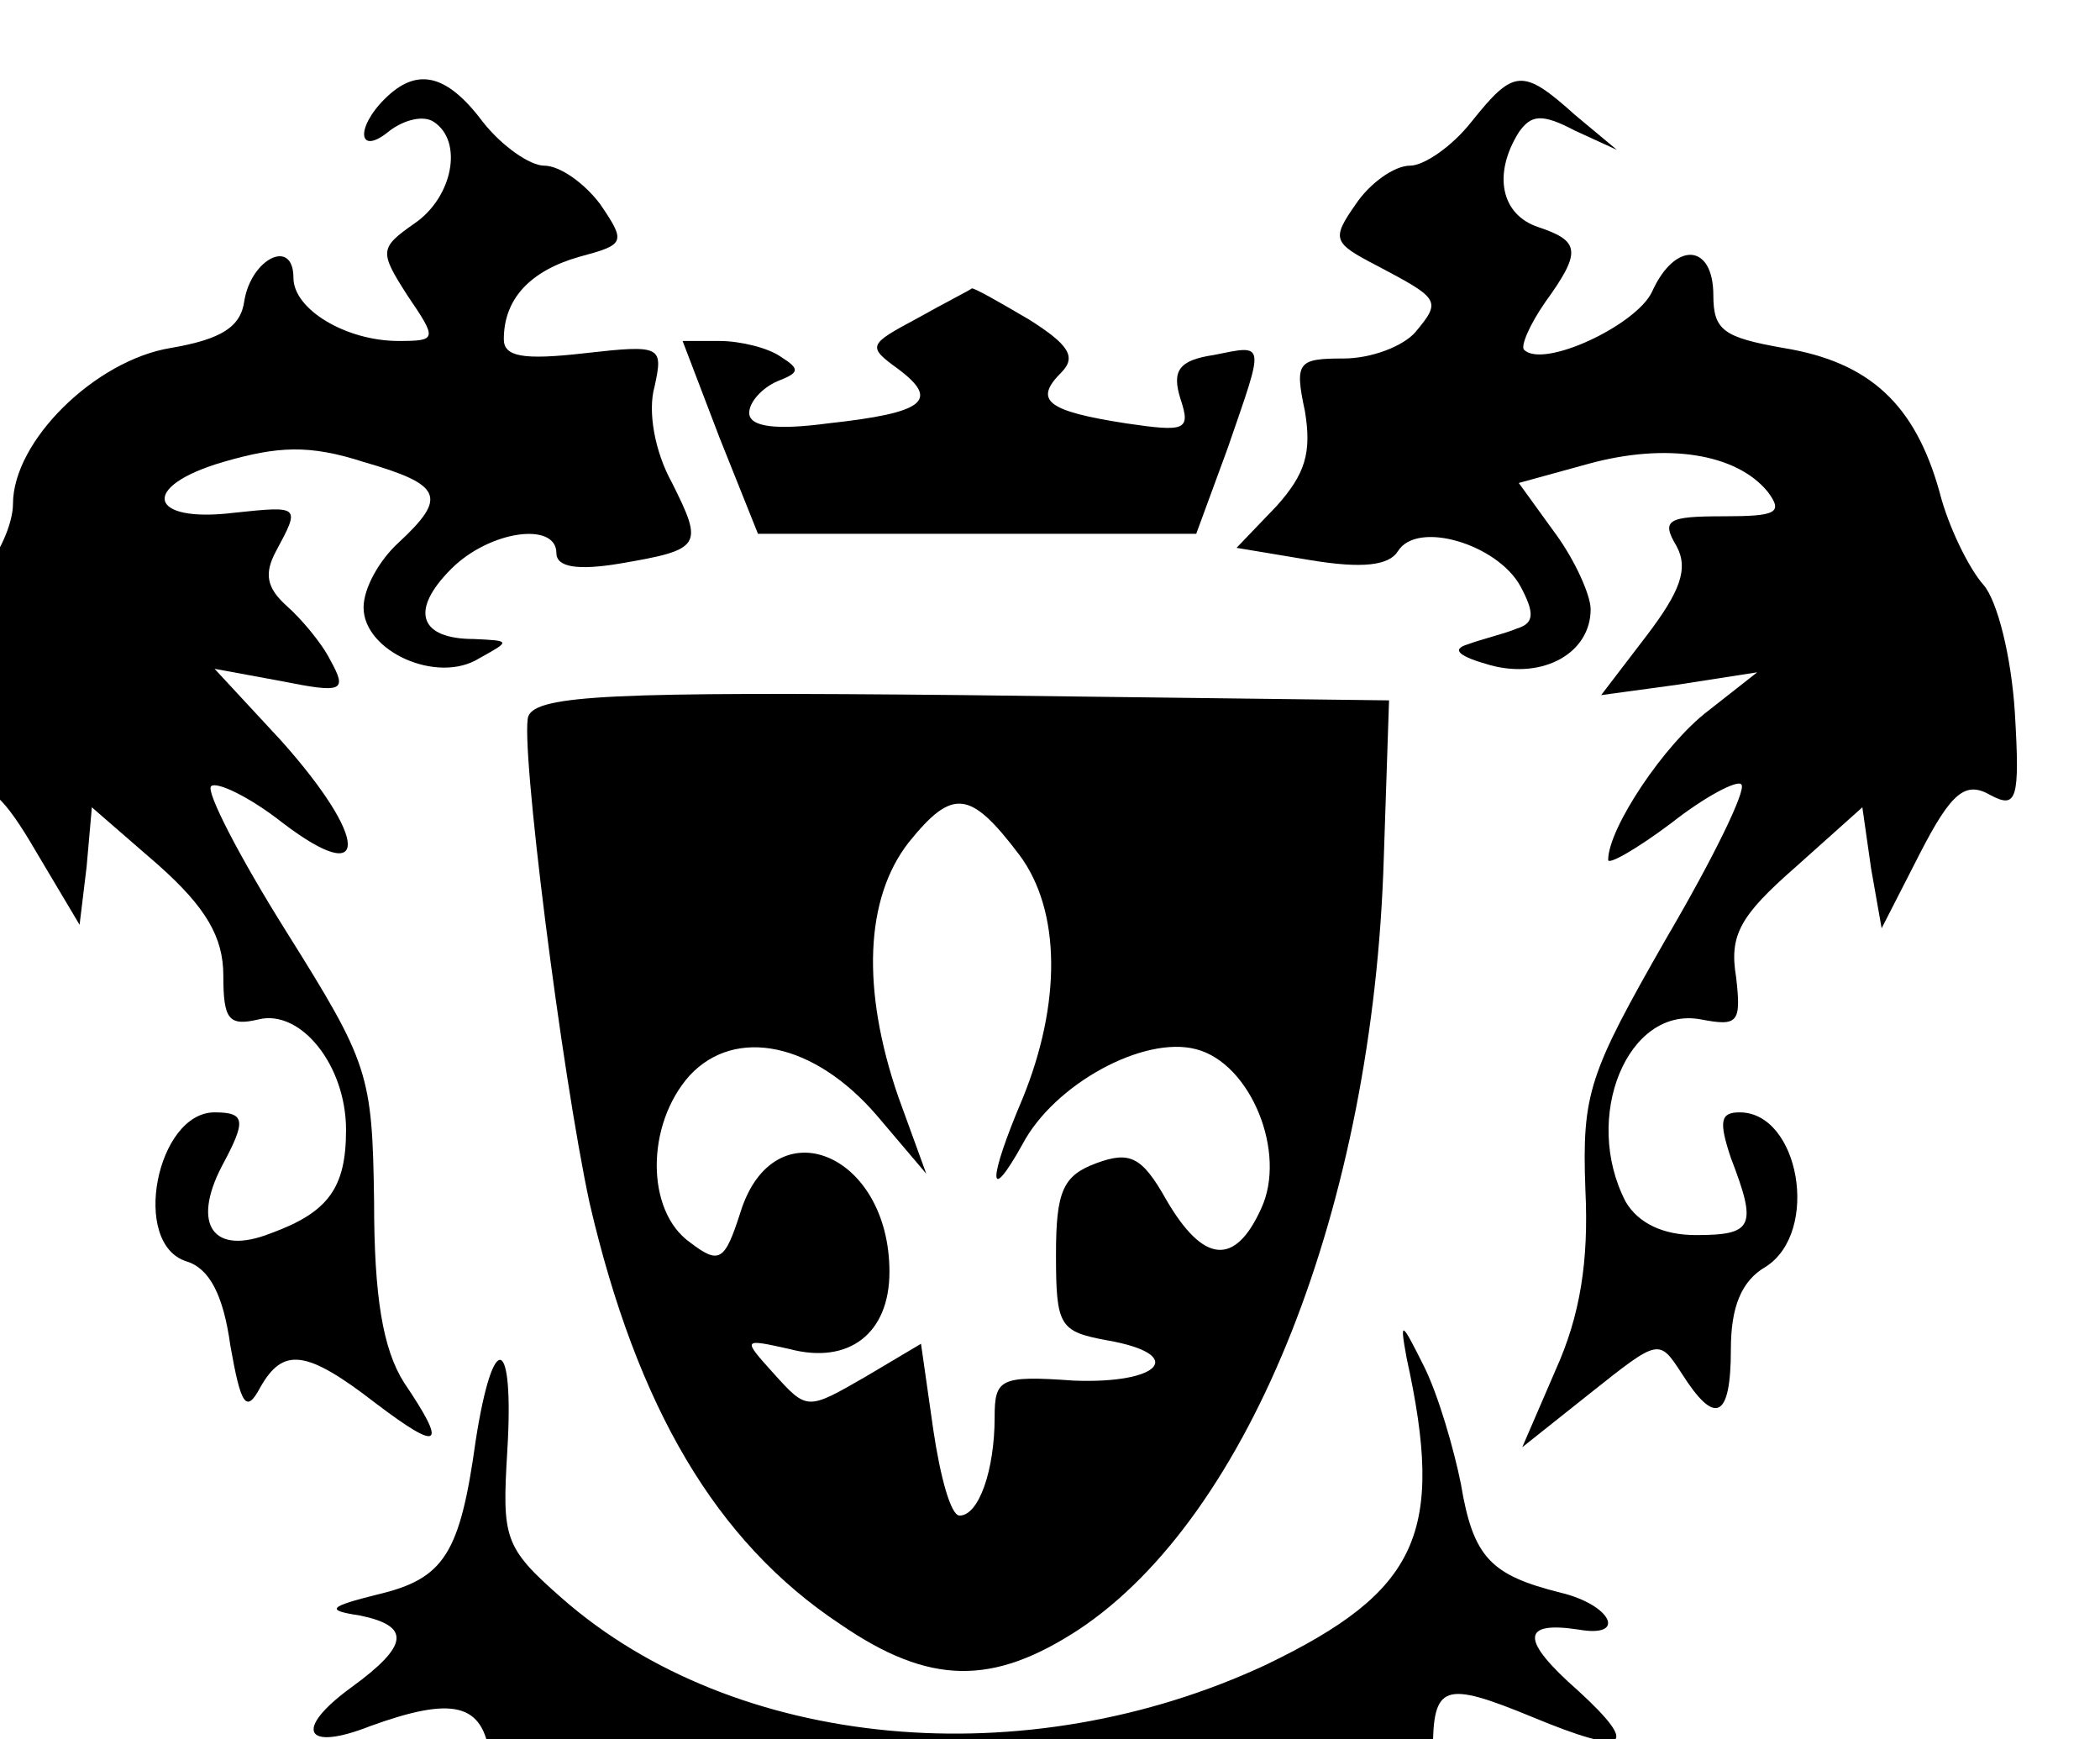 <?xml version="1.0" encoding="UTF-8" standalone="no"?>
<!-- Created with Inkscape (http://www.inkscape.org/) -->

<svg
   width="41.929mm"
   height="34.723mm"
   viewBox="0 0 41.929 34.723"
   version="1.1"
   id="svg1"
   xml:space="preserve"
   xmlns:inkscape="http://www.inkscape.org/namespaces/inkscape"
   xmlns:sodipodi="http://sodipodi.sourceforge.net/DTD/sodipodi-0.dtd"
   xmlns="http://www.w3.org/2000/svg"
   xmlns:svg="http://www.w3.org/2000/svg"><sodipodi:namedview
     id="namedview1"
     pagecolor="#ffffff"
     bordercolor="#000000"
     borderopacity="0.25"
     inkscape:showpageshadow="2"
     inkscape:pageopacity="0.0"
     inkscape:pagecheckerboard="0"
     inkscape:deskcolor="#d1d1d1"
     inkscape:document-units="mm"><inkscape:page
       x="-3.4665183e-13"
       y="0"
       width="41.929"
       height="34.723"
       id="page2"
       margin="0"
       bleed="0" /></sodipodi:namedview><defs
     id="defs1" /><g
     inkscape:label="Layer 1"
     inkscape:groupmode="layer"
     id="layer1"
     transform="translate(-151.148,-34.757)"><g
       transform="matrix(0.035,0,0,-0.035,-17.643,235.814)"
       fill="#000000"
       stroke="none"
       id="g73"
       style="fill:#000000;fill-opacity:1"><path
         d="m 5042,5688 c -17,-17 -15,-33 3,-18 8,6 19,9 25,5 17,-11 11,-43 -11,-58 -20,-14 -20,-16 -4,-41 17,-25 17,-26 -5,-26 -30,0 -60,18 -60,36 0,23 -24,11 -28,-13 -2,-15 -13,-22 -42,-27 -43,-7 -90,-53 -90,-89 0,-11 -8,-30 -19,-41 -11,-13 -21,-43 -24,-78 -6,-58 -1,-68 20,-47 8,8 18,-1 36,-32 l 25,-42 4,33 3,34 38,-33 c 27,-24 37,-41 37,-63 0,-25 3,-29 20,-25 24,6 50,-26 50,-63 0,-33 -10,-47 -43,-59 -33,-13 -45,5 -28,38 14,26 14,31 -4,31 -33,0 -48,-75 -16,-85 13,-4 21,-19 25,-48 6,-34 9,-39 17,-24 13,23 26,22 66,-9 37,-28 41,-25 16,12 -12,19 -17,49 -17,103 -1,73 -3,79 -50,154 -27,43 -46,80 -43,83 3,3 22,-6 41,-21 50,-38 49,-9 -1,47 l -38,41 38,-7 c 35,-7 38,-6 28,12 -5,10 -17,24 -25,31 -11,10 -13,18 -6,31 14,26 14,26 -24,22 -49,-6 -54,15 -6,29 31,9 49,10 80,0 45,-13 48,-20 20,-46 -11,-10 -20,-26 -20,-37 0,-25 42,-44 66,-29 18,10 18,10 -3,11 -31,0 -37,16 -13,40 22,22 60,27 60,9 0,-8 12,-10 36,-6 47,8 48,10 30,46 -10,18 -14,41 -10,55 5,23 4,24 -40,19 -35,-4 -46,-2 -46,8 0,23 15,39 43,47 26,7 27,8 12,30 -9,12 -23,22 -32,22 -8,0 -24,11 -35,25 -21,28 -38,31 -56,13 z"
         id="path1"
         style="fill:#000000;fill-opacity:1" /><path
         d="m 5662,5675 c -11,-14 -27,-25 -35,-25 -9,0 -23,-10 -31,-22 -14,-20 -13,-22 12,-35 36,-19 37,-20 22,-38 -7,-8 -25,-15 -41,-15 -26,0 -28,-2 -22,-30 4,-24 0,-36 -16,-54 l -23,-24 42,-7 c 30,-5 45,-3 50,5 11,18 57,4 70,-20 8,-15 8,-21 -2,-24 -7,-3 -20,-6 -28,-9 -10,-3 -5,-7 13,-12 30,-8 57,7 57,32 0,8 -9,28 -20,43 l -21,29 40,11 c 44,12 84,6 102,-16 9,-12 5,-14 -25,-14 -32,0 -36,-2 -27,-17 7,-13 2,-26 -17,-51 l -26,-34 44,6 45,7 -28,-22 c -25,-19 -57,-67 -57,-85 0,-3 16,6 36,21 19,15 38,25 40,22 3,-3 -16,-42 -43,-88 -44,-77 -48,-88 -46,-143 2,-41 -3,-72 -17,-103 l -19,-44 39,31 c 39,31 39,31 52,11 19,-30 28,-26 28,14 0,24 6,39 20,47 31,20 19,88 -15,88 -11,0 -12,-5 -5,-26 15,-39 13,-44 -20,-44 -19,0 -33,7 -40,19 -25,48 1,112 43,104 21,-4 23,-2 20,24 -4,24 2,35 34,63 l 38,34 5,-35 6,-34 22,43 c 18,35 26,41 40,33 15,-8 17,-3 14,47 -2,32 -10,64 -18,73 -8,9 -20,33 -25,53 -14,50 -40,74 -89,82 -34,6 -40,10 -40,30 0,30 -22,31 -35,2 -9,-19 -62,-44 -73,-33 -2,2 3,14 12,27 21,29 20,35 -4,43 -21,7 -26,30 -11,54 7,10 13,11 32,1 l 24,-11 -24,20 c -30,27 -35,26 -59,-4 z"
         id="path2"
         style="fill:#000000;fill-opacity:1" /><path
         d="m 5346,5563 c -28,-15 -29,-16 -11,-29 24,-18 15,-25 -40,-31 -30,-4 -45,-2 -45,6 0,6 7,14 16,18 13,5 13,7 2,14 -7,5 -23,9 -35,9 h -21 l 21,-55 22,-55 h 125 125 l 18,49 c 21,61 22,59 -8,53 -20,-3 -24,-9 -19,-25 6,-18 3,-19 -31,-14 -45,7 -53,13 -37,29 9,9 4,16 -18,30 -17,10 -31,18 -33,18 -1,-1 -15,-8 -31,-17 z"
         id="path8"
         style="fill:#000000;fill-opacity:1" /><path
         d="m 5124,5336 c -5,-14 19,-204 35,-278 27,-116 72,-193 143,-240 51,-35 87,-35 136,-3 98,65 168,242 174,440 l 3,90 -243,3 c -199,2 -243,0 -248,-12 z m 280,-79 c 24,-32 24,-85 2,-139 -20,-47 -20,-62 0,-26 18,34 69,62 99,54 31,-8 52,-59 37,-91 -15,-33 -33,-31 -54,5 -14,25 -21,28 -40,21 -19,-7 -23,-16 -23,-52 0,-41 2,-44 29,-49 46,-8 31,-25 -19,-23 -42,3 -45,1 -45,-21 0,-30 -9,-56 -20,-56 -5,0 -11,22 -15,49 l -7,49 -32,-19 c -33,-19 -33,-19 -52,2 -18,20 -18,20 9,14 34,-9 57,9 57,44 0,68 -66,95 -85,34 -9,-28 -12,-30 -29,-17 -25,18 -25,67 0,95 26,28 71,19 107,-23 l 28,-33 -16,44 c -21,61 -19,113 6,145 25,31 35,30 63,-7 z"
         id="path24"
         style="fill:#000000;fill-opacity:1" /><path
         d="m 5625,4970 c 22,-100 7,-133 -80,-175 -137,-64 -303,-49 -402,38 -33,29 -34,34 -31,84 4,66 -8,70 -18,6 -9,-65 -18,-79 -56,-88 -28,-7 -30,-9 -10,-12 29,-6 28,-17 -5,-41 -33,-24 -27,-37 11,-22 47,17 64,13 68,-17 2,-19 8,-27 18,-24 8,3 25,5 38,5 12,1 22,4 22,7 0,6 35,8 110,6 54,-1 96,-1 170,1 84,2 100,1 100,-8 0,-5 9,-6 19,-3 10,3 28,0 40,-6 19,-11 21,-9 21,24 0,39 6,41 57,20 53,-22 62,-18 26,15 -33,29 -33,40 0,35 28,-5 19,14 -10,21 -40,10 -50,20 -57,62 -4,20 -13,51 -21,67 -13,26 -14,27 -10,5 z"
         id="path34"
         style="fill:#000000;fill-opacity:1" /></g></g></svg>
